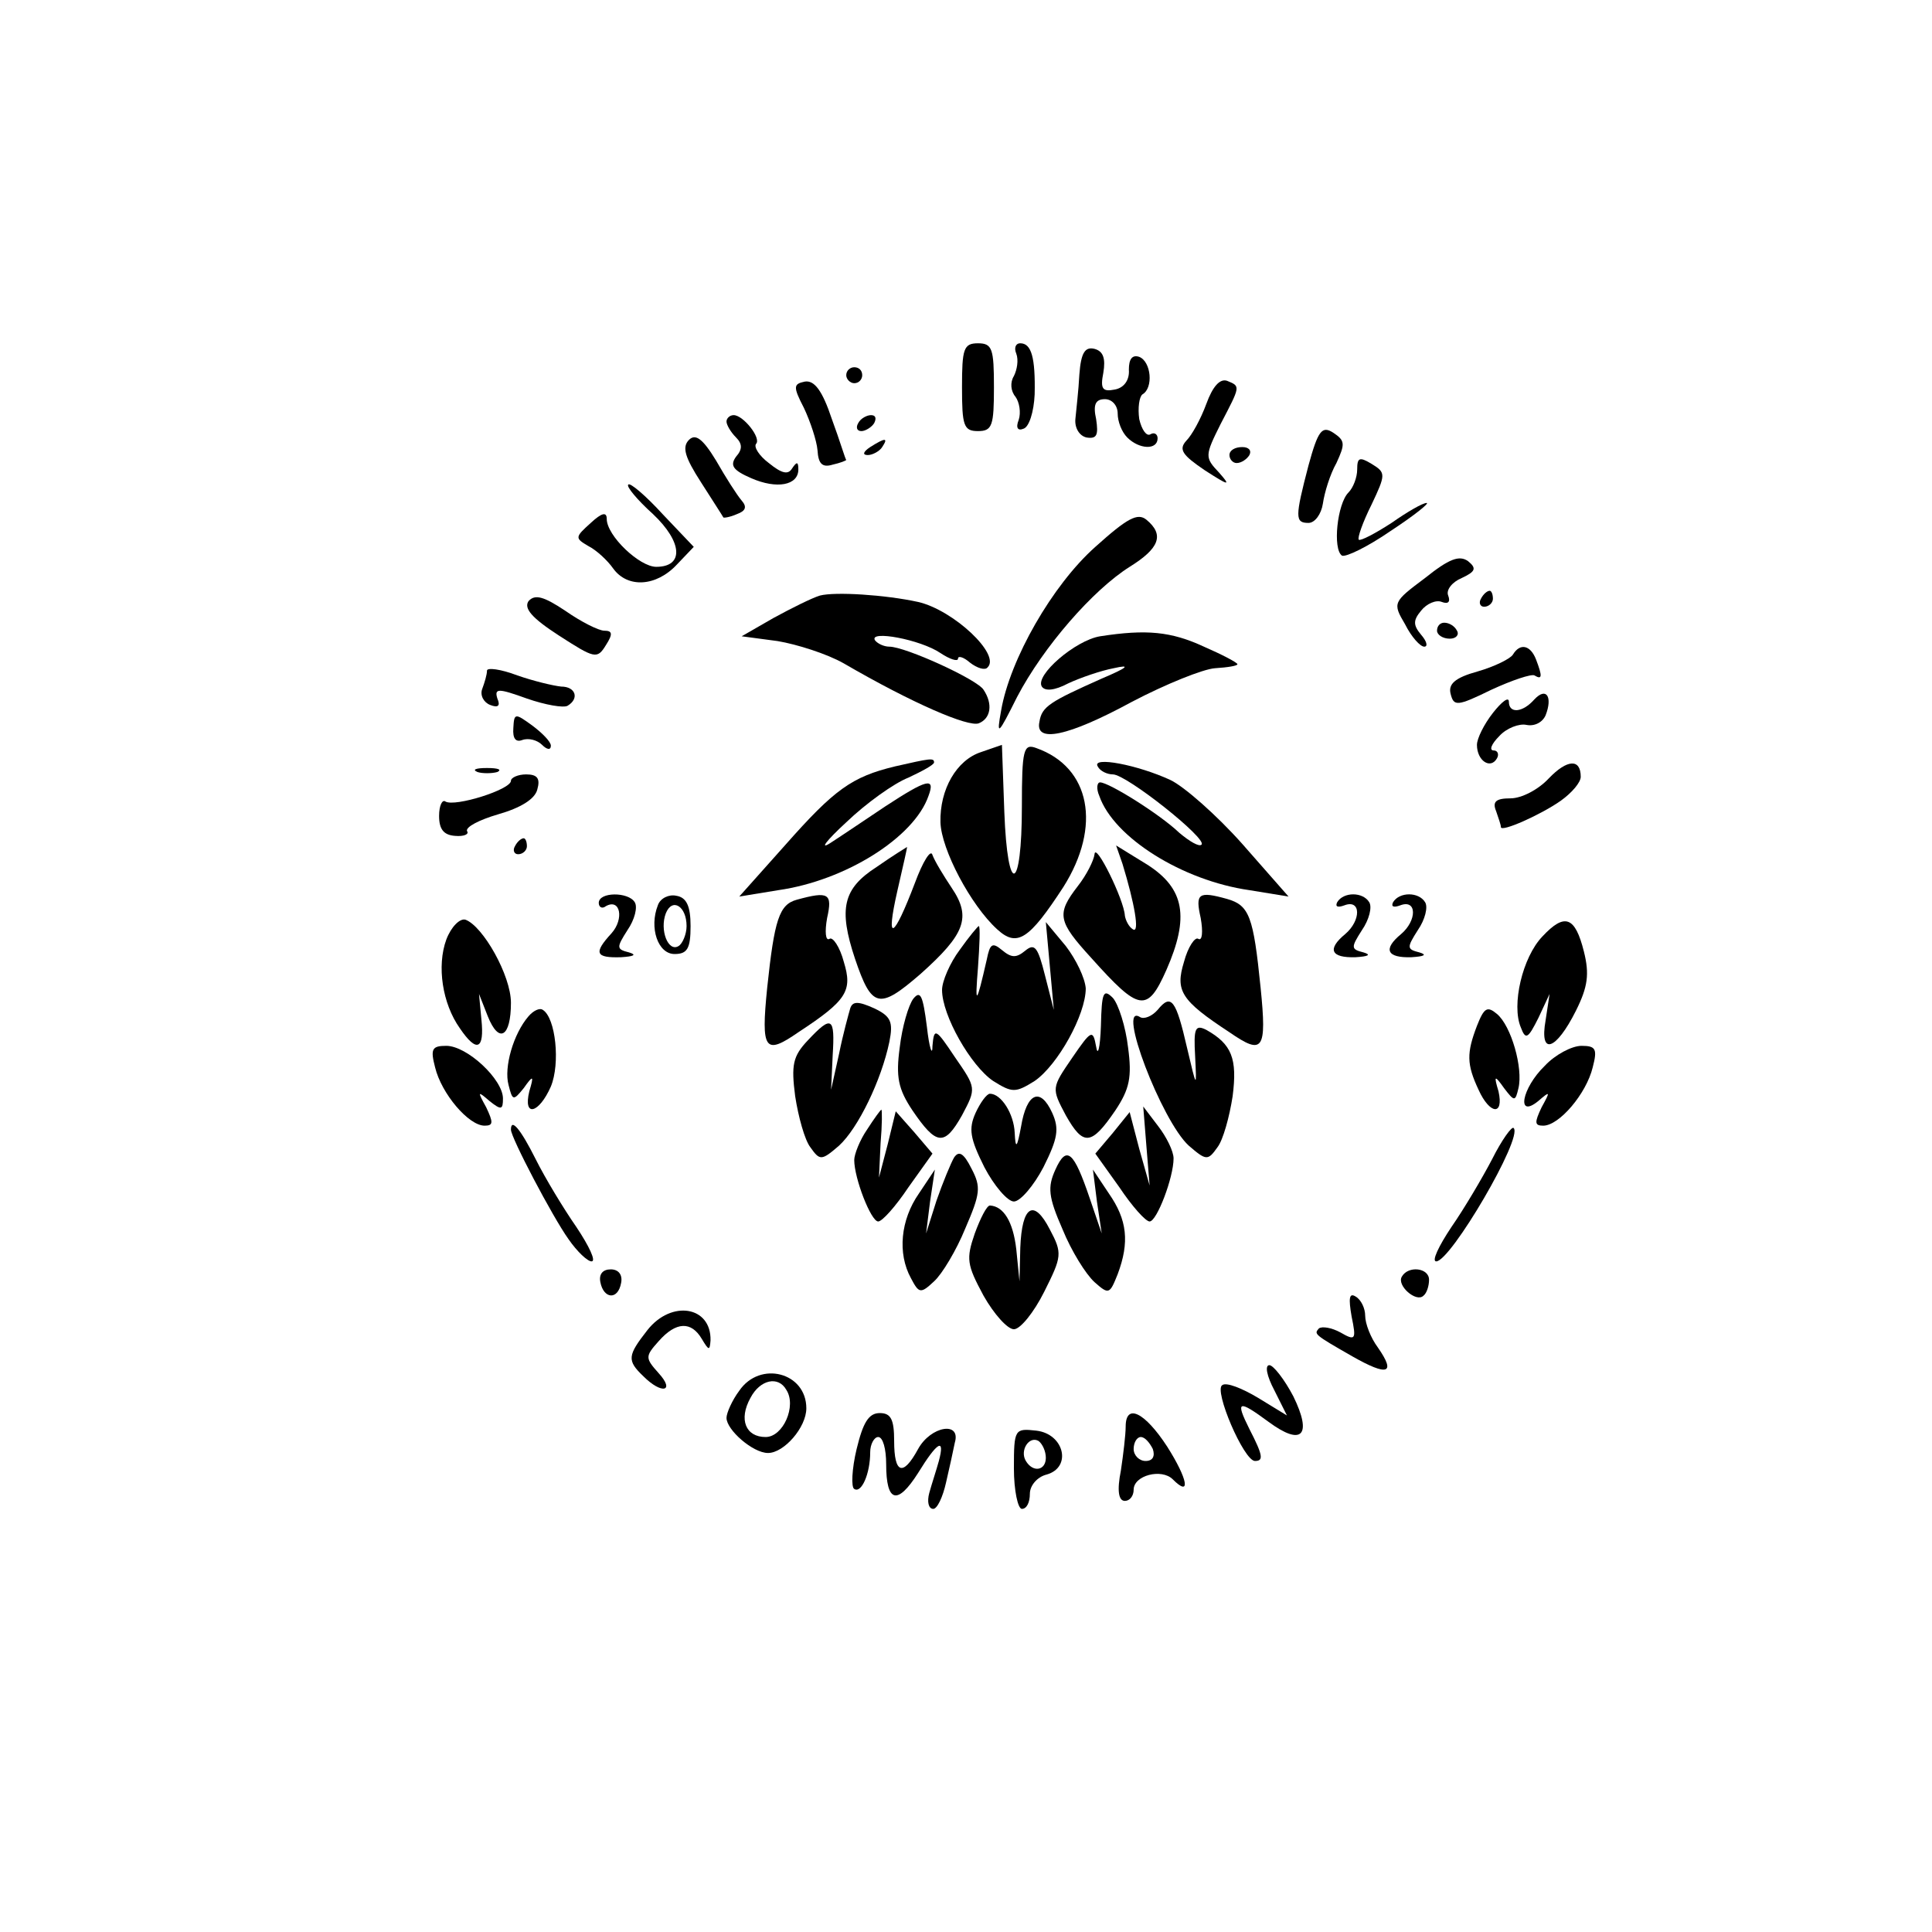 <?xml version="1.0" standalone="no"?>
<!DOCTYPE svg PUBLIC "-//W3C//DTD SVG 20010904//EN"
 "http://www.w3.org/TR/2001/REC-SVG-20010904/DTD/svg10.dtd">
<svg version="1.0" xmlns="http://www.w3.org/2000/svg"
 width="242pt" height="242pt" viewBox="0 0 242 242"
 preserveAspectRatio="xMidYMid meet">

<g transform="translate(0,242) scale(0.1,-0.1)"
fill="#000000" stroke="none">
<path d="M1205 1935 c0 -48 2 -55 20 -55 18 0 20 7 20 55 0 48 -2 55 -20 55
-18 0 -20 -7 -20 -55z"/>
<path d="M1273 1977 c3 -8 1 -20 -3 -28 -5 -8 -4 -19 2 -26 5 -7 7 -20 4 -29
-4 -10 -1 -14 6 -11 7 2 13 21 14 43 1 46 -4 64 -18 64 -6 0 -8 -6 -5 -13z"/>
<path d="M1352 1951 c-1 -20 -4 -45 -5 -56 -1 -11 5 -21 14 -23 13 -2 15 3 12
23 -4 18 -1 25 11 25 9 0 16 -8 16 -18 0 -10 5 -23 12 -30 15 -15 38 -16 38
-1 0 5 -4 8 -9 5 -5 -3 -11 6 -14 19 -2 14 0 28 4 31 14 8 11 41 -4 47 -9 3
-13 -3 -13 -16 1 -13 -6 -23 -18 -25 -15 -3 -18 1 -14 21 3 18 0 27 -11 30
-12 3 -17 -5 -19 -32z"/>
<path d="M1060 1950 c0 -5 5 -10 10 -10 6 0 10 5 10 10 0 6 -4 10 -10 10 -5 0
-10 -4 -10 -10z"/>
<path d="M1008 1942 c-14 -3 -15 -6 -1 -33 8 -17 16 -41 17 -53 1 -17 6 -22
19 -18 9 2 17 5 17 6 -1 0 -8 24 -18 51 -12 36 -22 49 -34 47z"/>
<path d="M1511 1914 c-7 -19 -18 -39 -25 -46 -10 -11 -5 -18 23 -37 31 -20 33
-20 18 -3 -18 19 -18 21 2 61 25 48 25 47 8 54 -9 3 -18 -7 -26 -29z"/>
<path d="M910 1892 c0 -4 5 -13 12 -20 8 -8 8 -15 0 -24 -8 -11 -4 -17 19 -27
32 -14 59 -9 59 11 0 10 -2 10 -8 1 -5 -8 -13 -6 -29 7 -12 9 -19 20 -16 24 7
7 -16 36 -28 36 -5 0 -9 -4 -9 -8z"/>
<path d="M1075 1890 c-3 -5 -2 -10 4 -10 5 0 13 5 16 10 3 6 2 10 -4 10 -5 0
-13 -4 -16 -10z"/>
<path d="M1639 1837 c-17 -65 -17 -72 0 -72 8 0 16 11 18 24 2 14 9 37 17 51
11 24 11 28 -4 38 -14 9 -19 3 -31 -41z"/>
<path d="M863 1869 c-9 -9 -5 -22 15 -53 14 -22 27 -42 28 -44 0 -1 8 0 17 4
11 4 13 9 6 17 -6 7 -20 29 -32 50 -17 28 -26 34 -34 26z"/>
<path d="M1090 1860 c-9 -6 -10 -10 -3 -10 6 0 15 5 18 10 8 12 4 12 -15 0z"/>
<path d="M1540 1850 c0 -5 4 -10 9 -10 6 0 13 5 16 10 3 6 -1 10 -9 10 -9 0
-16 -4 -16 -10z"/>
<path d="M1700 1832 c0 -10 -5 -23 -11 -29 -14 -14 -20 -71 -8 -79 5 -2 32 11
61 31 29 19 49 35 45 35 -5 0 -24 -11 -44 -25 -20 -13 -39 -23 -41 -21 -2 2 5
22 16 44 18 38 18 40 0 51 -15 9 -18 8 -18 -7z"/>
<path d="M787 1813 c-3 -2 11 -19 31 -37 37 -35 39 -66 4 -66 -21 0 -62 39
-62 60 0 9 -6 8 -20 -5 -20 -18 -20 -19 -3 -29 10 -5 24 -18 31 -28 18 -25 54
-23 80 5 l21 22 -39 41 c-21 23 -41 40 -43 37z"/>
<path d="M1372 1735 c-54 -48 -107 -141 -118 -205 -6 -33 -4 -31 20 17 33 63
95 134 141 163 37 23 44 40 21 59 -11 9 -24 2 -64 -34z"/>
<path d="M1785 1696 c-40 -30 -41 -31 -25 -58 8 -16 19 -28 24 -28 5 0 3 7 -4
15 -10 12 -10 18 0 30 7 9 19 14 26 11 8 -3 11 0 8 8 -3 7 5 17 17 22 17 8 19
12 8 21 -11 8 -24 3 -54 -21z"/>
<path d="M662 1667 c-6 -9 4 -21 38 -43 45 -29 48 -30 59 -12 9 14 8 18 -2 18
-7 0 -29 11 -49 25 -27 18 -38 21 -46 12z"/>
<path d="M1027 1674 c-10 -3 -36 -16 -58 -28 l-40 -23 45 -6 c24 -4 62 -16 83
-28 86 -50 156 -80 169 -75 15 6 18 24 6 42 -8 13 -98 54 -118 54 -7 0 -15 4
-18 8 -8 13 57 1 82 -16 12 -8 22 -11 22 -7 0 4 7 2 15 -5 9 -7 19 -10 22 -6
17 16 -43 72 -87 82 -41 9 -104 13 -123 8z"/>
<path d="M1855 1670 c-3 -5 -1 -10 4 -10 6 0 11 5 11 10 0 6 -2 10 -4 10 -3 0
-8 -4 -11 -10z"/>
<path d="M1800 1630 c0 -5 7 -10 16 -10 8 0 12 5 9 10 -3 6 -10 10 -16 10 -5
0 -9 -4 -9 -10z"/>
<path d="M1378 1623 c-31 -5 -82 -49 -73 -63 4 -6 16 -5 33 4 15 7 41 16 57
19 22 5 18 1 -15 -13 -65 -29 -75 -35 -78 -54 -6 -27 35 -19 116 25 42 22 89
41 104 42 16 1 28 3 28 5 0 2 -19 12 -42 22 -41 19 -72 22 -130 13z"/>
<path d="M1895 1600 c-3 -5 -23 -15 -44 -21 -29 -8 -37 -16 -34 -28 4 -16 8
-16 51 5 26 12 50 20 54 18 10 -6 10 -1 2 20 -7 18 -20 21 -29 6z"/>
<path d="M610 1580 c0 -5 -3 -15 -6 -23 -3 -8 2 -17 10 -20 10 -4 13 -1 9 8
-4 13 1 13 37 0 23 -8 46 -12 51 -9 15 9 10 24 -8 24 -10 1 -35 7 -55 14 -21
8 -38 10 -38 6z"/>
<path d="M1922 1544 c-15 -17 -32 -18 -32 -3 0 7 -9 0 -20 -14 -11 -14 -20
-32 -20 -40 0 -20 17 -31 25 -17 3 5 1 10 -4 10 -6 0 -3 8 7 18 9 10 25 16 34
14 10 -2 20 3 24 12 9 23 1 36 -14 20z"/>
<path d="M643 1508 c-1 -13 3 -18 11 -15 8 3 19 0 25 -6 6 -6 11 -7 11 -1 0 5
-11 16 -23 25 -22 16 -23 16 -24 -3z"/>
<path d="M1229 1478 c-31 -10 -52 -47 -51 -88 1 -34 38 -104 71 -134 25 -23
40 -13 83 53 48 76 34 150 -34 174 -16 6 -18 -2 -18 -73 0 -108 -18 -114 -22
-7 l-3 84 -26 -9z"/>
<path d="M1121 1460 c-54 -13 -76 -29 -137 -98 l-58 -65 49 8 c84 12 170 66
188 118 9 24 -2 21 -54 -13 -24 -16 -55 -37 -69 -46 -14 -9 -5 3 20 26 25 24
60 49 78 56 17 8 32 16 32 19 0 6 -5 5 -49 -5z"/>
<path d="M1375 1460 c3 -6 12 -10 19 -10 17 0 119 -81 111 -88 -3 -3 -15 4
-28 15 -24 23 -88 63 -99 63 -4 0 -5 -8 -1 -17 18 -52 104 -106 188 -118 l49
-8 -58 66 c-32 36 -73 72 -90 80 -41 19 -99 30 -91 17z"/>
<path d="M1940 1445 c-13 -14 -34 -25 -48 -25 -18 0 -23 -4 -18 -16 3 -9 6
-17 6 -20 0 -7 51 16 75 33 14 10 25 23 25 30 0 23 -17 22 -40 -2z"/>
<path d="M598 1453 c6 -2 18 -2 25 0 6 3 1 5 -13 5 -14 0 -19 -2 -12 -5z"/>
<path d="M640 1442 c0 -11 -70 -33 -82 -26 -4 3 -8 -5 -8 -18 0 -17 6 -24 20
-25 11 -1 18 2 15 6 -2 5 15 14 39 21 28 8 46 19 49 31 4 14 0 19 -14 19 -10
0 -19 -4 -19 -8z"/>
<path d="M645 1360 c-3 -5 -1 -10 4 -10 6 0 11 5 11 10 0 6 -2 10 -4 10 -3 0
-8 -4 -11 -10z"/>
<path d="M1098 1334 c-42 -27 -48 -52 -27 -115 21 -62 30 -64 82 -19 56 50 64
71 39 108 -10 15 -21 33 -24 41 -2 8 -12 -8 -22 -35 -27 -71 -37 -76 -22 -10
7 31 13 56 12 55 0 0 -18 -11 -38 -25z"/>
<path d="M1371 1350 c-1 -8 -10 -26 -21 -40 -27 -35 -25 -44 17 -90 60 -67 70
-69 94 -15 29 66 23 102 -24 132 l-39 24 8 -23 c15 -49 22 -88 13 -82 -5 3 -9
11 -10 17 -1 20 -37 93 -38 77z"/>
<path d="M750 1289 c0 -5 4 -8 9 -4 18 10 23 -16 7 -34 -23 -25 -20 -31 12
-30 16 1 20 3 10 6 -16 4 -16 6 -2 28 9 13 13 29 9 35 -8 13 -45 13 -45 -1z"/>
<path d="M824 1286 c-11 -28 0 -61 21 -61 16 0 20 7 20 35 0 25 -5 36 -18 38
-9 2 -20 -3 -23 -12z m36 -26 c0 -10 -5 -22 -10 -25 -13 -8 -24 20 -16 41 8
20 26 9 26 -16z"/>
<path d="M998 1293 c-22 -6 -28 -25 -37 -110 -8 -79 -3 -85 39 -56 61 40 68
52 57 88 -5 19 -14 32 -18 29 -5 -3 -6 9 -3 26 7 31 2 34 -38 23z"/>
<path d="M1504 1270 c3 -17 2 -29 -3 -26 -4 3 -13 -10 -18 -29 -11 -36 -4 -48
57 -88 42 -29 47 -23 39 56 -9 89 -14 103 -42 111 -36 10 -40 7 -33 -24z"/>
<path d="M1675 1290 c-3 -6 1 -7 9 -4 21 8 21 -19 1 -36 -23 -19 -18 -30 13
-29 16 1 20 3 10 6 -16 4 -16 6 -2 28 9 13 13 29 9 35 -8 13 -32 13 -40 0z"/>
<path d="M1745 1290 c-3 -6 1 -7 9 -4 21 8 21 -19 1 -36 -23 -19 -18 -30 13
-29 16 1 20 3 10 6 -16 4 -16 6 -2 28 9 13 13 29 9 35 -8 13 -32 13 -40 0z"/>
<path d="M559 1243 c-12 -33 -5 -80 17 -111 21 -31 31 -27 27 11 l-3 32 11
-28 c14 -35 29 -26 29 17 0 34 -35 96 -57 104 -7 2 -18 -9 -24 -25z"/>
<path d="M1932 1247 c-25 -26 -39 -86 -27 -114 6 -16 9 -14 22 12 l14 30 -5
-33 c-8 -45 13 -38 38 12 15 30 17 46 10 74 -11 44 -24 49 -52 19z"/>
<path d="M1202 1230 c-12 -16 -22 -39 -22 -50 0 -32 36 -95 64 -114 24 -15 28
-15 52 0 29 20 64 83 64 116 -1 13 -12 36 -25 53 l-25 30 5 -55 5 -55 -11 43
c-9 36 -13 41 -25 31 -11 -9 -17 -9 -29 1 -12 10 -15 8 -19 -12 -13 -57 -15
-59 -11 -10 2 28 3 52 1 52 -1 0 -12 -13 -24 -30z"/>
<path d="M1144 1169 c-6 -8 -14 -35 -17 -61 -5 -37 -2 -52 16 -79 30 -44 40
-45 62 -6 18 34 18 34 -9 73 -24 36 -26 37 -28 14 0 -14 -4 -3 -7 24 -5 39 -8
46 -17 35z"/>
<path d="M1379 1135 c-1 -28 -4 -39 -6 -26 -4 22 -6 21 -30 -14 -26 -38 -26
-38 -8 -72 22 -39 32 -38 62 6 18 27 21 42 16 79 -3 26 -12 54 -19 62 -12 12
-14 7 -15 -35z"/>
<path d="M1065 1157 c-2 -7 -9 -32 -14 -57 l-10 -45 2 43 c3 48 -1 51 -31 19
-19 -20 -21 -31 -16 -70 4 -26 12 -55 19 -64 12 -17 14 -17 36 2 24 22 53 82
63 130 5 25 2 32 -19 42 -20 9 -27 9 -30 0z"/>
<path d="M1450 1155 c-7 -8 -17 -12 -22 -9 -30 19 27 -130 61 -161 22 -19 24
-19 36 -2 7 9 15 38 19 64 6 47 -1 65 -33 83 -14 7 -16 2 -14 -33 2 -41 2 -41
-10 10 -14 61 -20 69 -37 48z"/>
<path d="M662 1147 c-19 -22 -31 -64 -25 -86 5 -20 6 -20 19 -4 12 17 13 16 7
-4 -8 -33 12 -28 27 6 12 29 6 86 -10 96 -4 3 -12 -1 -18 -8z"/>
<path d="M1850 1135 c-13 -34 -13 -48 2 -80 14 -31 32 -33 25 -2 -6 20 -5 21
7 4 13 -17 14 -17 18 0 6 25 -9 78 -27 93 -12 10 -16 8 -25 -15z"/>
<path d="M545 1083 c8 -33 42 -73 62 -73 11 0 11 4 2 23 -11 20 -11 21 4 8 15
-12 17 -11 17 3 0 24 -45 66 -71 66 -18 0 -20 -4 -14 -27z"/>
<path d="M1935 1085 c-29 -28 -36 -67 -8 -44 15 13 15 12 4 -8 -9 -19 -9 -23
2 -23 20 0 54 40 62 73 6 23 4 27 -14 27 -12 0 -33 -11 -46 -25z"/>
<path d="M1222 1026 c-9 -20 -7 -32 11 -68 12 -23 29 -43 37 -43 8 0 25 20 37
43 18 36 20 48 11 68 -15 33 -32 25 -39 -17 -5 -27 -7 -29 -8 -8 -1 24 -17 49
-31 49 -4 0 -12 -11 -18 -24z"/>
<path d="M1086 1005 c-9 -13 -16 -31 -16 -38 0 -23 21 -77 30 -77 5 0 22 19
38 43 l30 42 -23 27 -23 26 -10 -41 -11 -42 2 43 c2 23 2 42 1 42 -1 0 -9 -11
-18 -25z"/>
<path d="M1394 1001 l-22 -26 30 -42 c16 -24 33 -43 38 -43 9 0 30 55 30 79 0
9 -9 27 -19 40 l-19 25 4 -50 4 -49 -13 46 -12 46 -21 -26z"/>
<path d="M640 1005 c0 -10 52 -109 72 -137 11 -16 24 -28 29 -28 6 0 -3 19
-19 43 -16 23 -39 61 -51 85 -19 38 -31 52 -31 37z"/>
<path d="M1869 968 c-12 -23 -35 -62 -51 -85 -16 -24 -25 -43 -19 -43 18 0
109 155 97 167 -2 3 -15 -15 -27 -39z"/>
<path d="M1195 970 c-4 -7 -14 -31 -22 -54 l-13 -41 5 40 6 40 -20 -30 c-23
-33 -27 -75 -10 -106 10 -19 12 -20 29 -4 10 9 28 39 39 66 19 44 20 52 8 75
-10 20 -16 23 -22 14z"/>
<path d="M1322 955 c-10 -22 -9 -34 9 -75 11 -27 29 -56 40 -66 18 -16 19 -15
29 10 15 40 12 68 -11 101 l-20 30 5 -40 6 -40 -15 44 c-20 59 -29 67 -43 36z"/>
<path d="M1221 875 c-11 -32 -10 -39 11 -78 13 -23 30 -42 38 -42 8 0 25 21
38 47 22 44 23 48 7 78 -20 39 -35 30 -37 -23 l-1 -42 -4 40 c-4 35 -16 54
-33 55 -4 0 -12 -16 -19 -35z"/>
<path d="M752 814 c4 -21 22 -23 26 -1 2 10 -3 17 -13 17 -10 0 -15 -6 -13
-16z"/>
<path d="M1756 821 c-7 -11 18 -33 27 -24 4 3 7 12 7 20 0 15 -26 18 -34 4z"/>
<path d="M1693 771 c6 -29 5 -31 -14 -20 -11 6 -23 8 -27 5 -6 -7 -7 -7 42
-35 44 -25 55 -22 32 11 -9 12 -16 30 -16 40 0 9 -5 20 -12 24 -8 5 -9 -2 -5
-25z"/>
<path d="M811 754 c-25 -32 -26 -38 -5 -58 23 -23 40 -19 19 4 -17 19 -17 21
0 40 22 25 41 25 54 3 9 -15 10 -15 11 -2 1 43 -49 51 -79 13z"/>
<path d="M1596 679 l16 -32 -36 22 c-20 12 -40 20 -45 16 -11 -6 27 -95 41
-95 11 0 10 7 -7 40 -18 36 -14 37 24 9 42 -31 55 -17 31 32 -11 21 -25 39
-30 39 -6 0 -3 -14 6 -31z"/>
<path d="M926 678 c-9 -12 -16 -28 -16 -34 0 -15 33 -44 52 -44 20 0 48 32 48
56 0 45 -58 60 -84 22z m59 1 c13 -20 -4 -59 -26 -59 -25 0 -34 22 -19 49 12
23 35 28 45 10z"/>
<path d="M1073 605 c-6 -25 -7 -48 -3 -50 9 -6 20 19 20 46 0 10 5 19 10 19 6
0 10 -15 10 -34 0 -48 14 -52 40 -11 24 39 34 45 26 15 -3 -11 -9 -29 -12 -40
-3 -11 -1 -20 5 -20 5 0 12 15 16 33 4 17 9 40 11 50 8 27 -30 21 -46 -8 -19
-35 -30 -31 -30 10 0 27 -4 35 -18 35 -14 0 -21 -12 -29 -45z"/>
<path d="M1410 633 c0 -10 -3 -35 -6 -55 -5 -25 -3 -38 5 -38 6 0 11 6 11 14
0 18 35 27 49 13 23 -23 19 0 -7 41 -28 43 -52 55 -52 25z m34 -28 c3 -9 0
-15 -9 -15 -8 0 -15 7 -15 15 0 8 4 15 9 15 5 0 11 -7 15 -15z"/>
<path d="M1270 581 c0 -28 5 -51 10 -51 6 0 10 8 10 19 0 10 9 21 21 24 32 9
22 51 -13 55 -27 3 -28 2 -28 -47z m40 13 c0 -16 -16 -19 -25 -4 -8 13 4 32
16 25 5 -4 9 -13 9 -21z"/>
</g>
</svg>
